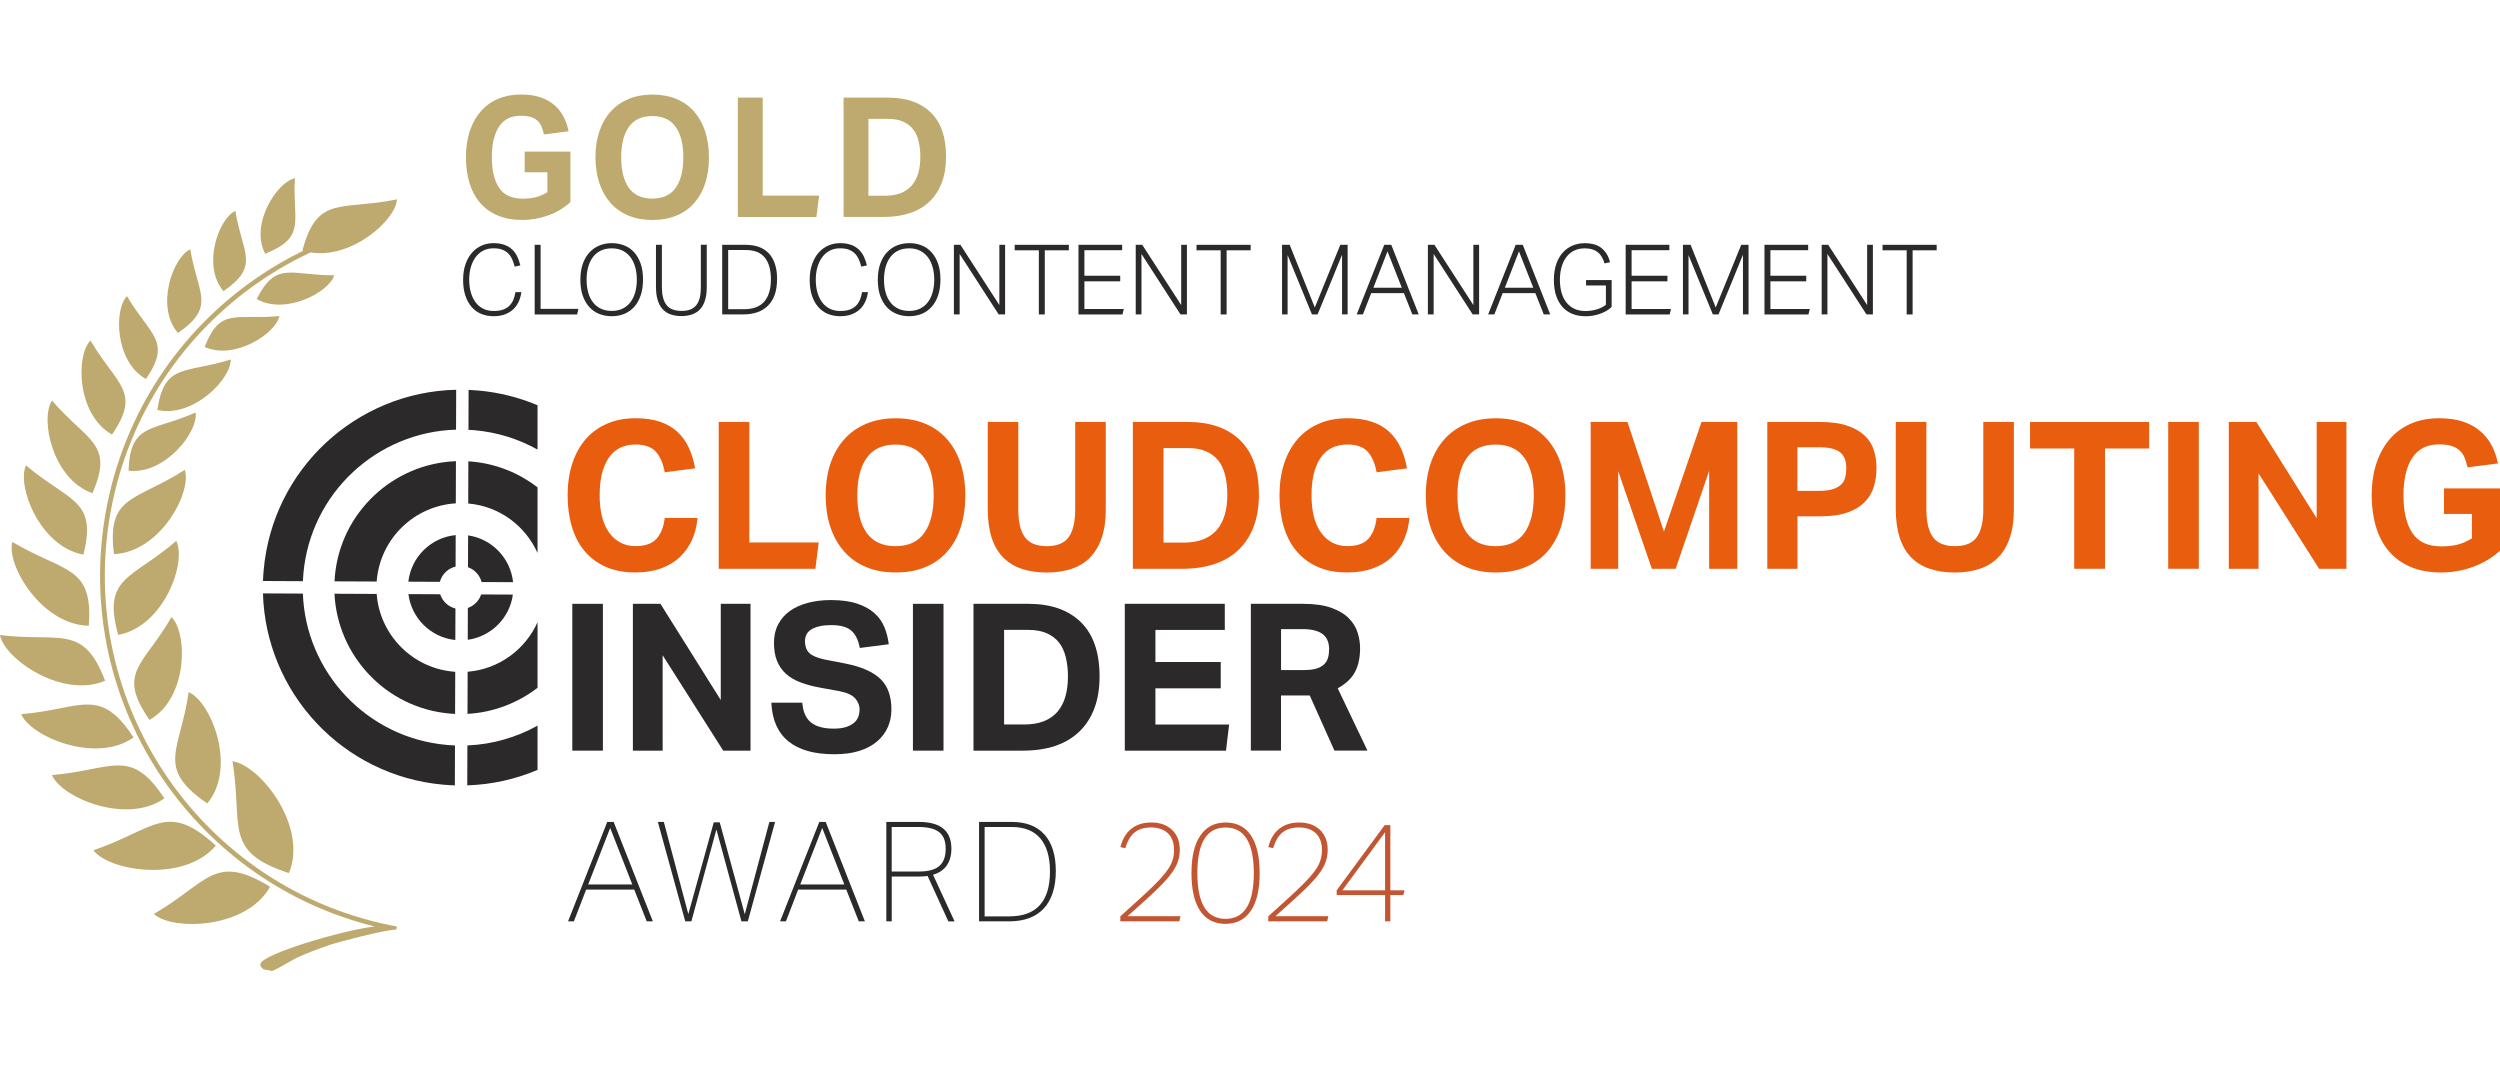<svg width="224" height="96" viewBox="0 0 224 96" fill="none" xmlns="http://www.w3.org/2000/svg">
<g clip-path="url(#clip0_6173_384437)">
<path fill-rule="evenodd" clip-rule="evenodd" d="M35.515 83.282C34.298 83.348 30.262 84.417 29.535 84.667C28.787 84.92 27.57 85.374 26.864 85.694C25.988 86.089 25.257 86.621 24.389 87L23.605 86.854C23.476 86.7 23.289 86.609 23.335 86.368C23.497 85.494 30.523 83.382 33.571 83.011C25.635 81.052 19.045 76.265 14.688 69.94C9.987 63.123 7.886 54.505 9.506 45.713C11.125 36.921 16.15 29.618 22.973 24.918C24.311 23.995 25.718 23.171 27.184 22.46C27.155 22.452 27.13 22.444 27.101 22.435C28.43 17.449 30.523 18.892 35.573 17.864C35.436 19.782 31.437 23.23 27.828 22.614C26.221 23.367 24.68 24.249 23.223 25.255C16.487 29.892 11.524 37.108 9.925 45.788C8.326 54.468 10.399 62.981 15.041 69.711C19.68 76.448 26.889 81.414 35.565 83.016L35.515 83.278V83.282ZM23.762 22.739C27.529 21.212 26.171 19.819 26.428 15.964C24.838 16.297 22.363 20.073 23.762 22.739ZM20.025 26.091C23.343 23.795 21.707 22.722 21.088 18.896C19.618 19.557 18.061 23.783 20.025 26.091ZM23.002 26.798C25.594 28.27 29.526 26.149 29.946 24.665C26.067 24.689 24.742 23.329 23.002 26.798ZM18.339 31.086C21.059 32.313 24.759 29.83 25.033 28.316C21.179 28.703 19.73 27.468 18.339 31.086ZM15.943 29.838C19.402 27.447 17.695 26.324 17.051 22.335C15.519 23.026 13.895 27.434 15.943 29.838ZM13.077 33.96C15.428 30.525 13.434 30.059 11.379 26.532C10.203 27.709 10.295 32.404 13.077 33.96ZM14.095 36.738C17.334 37.453 20.739 33.918 20.669 32.209C16.59 33.502 14.726 32.492 14.095 36.738ZM10.037 38.934C12.703 35.037 10.44 34.509 8.11 30.508C6.773 31.843 6.881 37.171 10.037 38.934ZM11.516 42.178C14.813 42.544 17.791 38.66 17.525 36.963C13.625 38.689 11.661 37.878 11.516 42.178ZM8.281 44.187C4.709 42.956 3.563 37.512 4.664 35.894C7.824 39.57 10.245 39.695 8.281 44.187ZM7.475 49.694C8.729 44.732 6.217 44.99 2.33 41.696C1.47 43.547 3.584 48.995 7.475 49.694ZM10.212 49.648C14.331 49.481 17.213 44.137 16.557 42.099C12.114 44.956 9.539 44.328 10.212 49.648ZM7.957 56.065C8.36 50.633 5.777 51.34 1.105 48.554C0.544 50.646 3.758 56.003 7.957 56.065ZM9.419 60.993C7.454 55.865 5.419 57.558 0 56.901C0.39 59.039 5.598 62.636 9.419 60.993ZM10.59 56.884C14.668 56.148 16.748 50.409 15.793 48.462C11.79 51.931 9.136 51.661 10.59 56.884ZM11.968 66.076C8.937 61.455 7.326 63.531 1.898 63.992C2.745 66.005 8.6 68.459 11.968 66.076ZM13.393 64.5C16.819 62.595 16.852 56.764 15.365 55.287C12.878 59.646 10.407 60.203 13.393 64.5ZM14.726 71.532C11.694 66.916 10.083 68.983 4.655 69.449C5.498 71.466 11.358 73.928 14.726 71.532ZM18.571 71.986C21.233 68.808 18.966 62.936 16.906 62.008C16.146 67.311 13.904 68.783 18.571 71.986ZM19.335 75.766C14.946 71.74 13.845 74.311 8.368 76.186C9.788 78.066 16.507 79.118 19.335 75.766ZM24.194 79.451C19.198 76.398 18.65 79.073 13.779 81.897C15.511 83.44 22.151 83.198 24.194 79.451ZM25.889 78.228C27.624 74.032 23.297 68.55 20.831 68.209C21.794 74.036 19.938 76.299 25.889 78.228Z" fill="#BEAA6E"/>
<path d="M57.948 82.554L56.827 79.709H52.517L51.42 82.554H50.897L54.41 73.645H54.983L58.497 82.554H57.948ZM54.672 74.181L52.703 79.247H56.653L54.672 74.181Z" fill="#2B292A"/>
<path d="M66.432 82.554L64.19 74.319L61.947 82.554H61.399L58.945 73.645H59.48L61.673 81.905L63.953 73.682H64.489L66.731 81.917L68.936 73.645H69.447L67.005 82.554H66.432Z" fill="#2B292A"/>
<path d="M76.947 82.554L75.826 79.709H71.515L70.419 82.554H69.895L73.409 73.645H73.982L77.495 82.554H76.947ZM73.67 74.181L71.702 79.247H75.651L73.67 74.181Z" fill="#2B292A"/>
<path d="M84.971 82.554L83.114 78.486C82.923 78.519 82.678 78.536 82.379 78.536H79.9V82.554H79.414V73.645H82.342C84.277 73.645 85.245 74.444 85.245 76.041C85.245 76.648 85.103 77.151 84.829 77.546C84.551 77.941 84.14 78.22 83.6 78.378L85.531 82.558H84.971V82.554ZM82.354 78.087C83.177 78.087 83.779 77.925 84.161 77.596C84.543 77.267 84.734 76.752 84.734 76.053C84.734 75.354 84.543 74.876 84.152 74.564C83.762 74.252 83.139 74.098 82.275 74.098H79.896V78.091H82.35L82.354 78.087Z" fill="#2B292A"/>
<path d="M87.724 82.554V73.645H90.652C91.931 73.645 92.911 74.023 93.584 74.772C94.26 75.525 94.601 76.619 94.601 78.049C94.601 79.48 94.24 80.632 93.521 81.402C92.803 82.171 91.765 82.554 90.403 82.554H87.724ZM90.44 82.105C92.865 82.105 94.078 80.765 94.078 78.087C94.078 76.781 93.787 75.791 93.206 75.113C92.624 74.435 91.773 74.098 90.652 74.098H88.222V82.109H90.44V82.105Z" fill="#2B292A"/>
<path d="M100.381 82.553V82.104L102.387 80.283C103.185 79.551 103.778 78.964 104.165 78.515C104.551 78.07 104.817 77.671 104.97 77.317C105.12 76.964 105.195 76.585 105.195 76.174C105.195 75.525 105.016 75.026 104.655 74.672C104.293 74.319 103.783 74.14 103.126 74.14C102.52 74.14 102.03 74.29 101.665 74.585C101.295 74.88 101.017 75.35 100.826 75.999L100.39 75.899C100.564 75.184 100.888 74.639 101.366 74.26C101.843 73.882 102.437 73.695 103.151 73.695C103.932 73.695 104.555 73.915 105.016 74.356C105.477 74.797 105.71 75.396 105.71 76.153C105.71 76.627 105.614 77.072 105.423 77.488C105.232 77.904 104.92 78.353 104.489 78.835C104.057 79.318 103.459 79.904 102.695 80.595L101.025 82.092H105.772L105.66 82.553H100.39H100.381Z" fill="#C35632"/>
<path d="M109.8 82.778C108.812 82.778 108.056 82.391 107.537 81.618C107.017 80.844 106.756 79.717 106.756 78.237C106.756 76.756 107.017 75.65 107.549 74.868C108.076 74.086 108.832 73.695 109.821 73.695C110.809 73.695 111.565 74.082 112.084 74.855C112.603 75.629 112.865 76.756 112.865 78.237C112.865 79.717 112.603 80.823 112.076 81.605C111.548 82.387 110.788 82.778 109.8 82.778ZM109.812 82.329C111.498 82.329 112.341 80.965 112.341 78.237C112.341 75.508 111.498 74.144 109.812 74.144C108.126 74.144 107.283 75.508 107.283 78.237C107.283 80.965 108.126 82.329 109.812 82.329Z" fill="#C35632"/>
<path d="M113.637 82.553V82.104L115.643 80.283C116.44 79.551 117.034 78.964 117.421 78.515C117.807 78.07 118.077 77.671 118.222 77.317C118.372 76.964 118.446 76.585 118.446 76.174C118.446 75.525 118.268 75.026 117.906 74.672C117.545 74.319 117.034 74.14 116.382 74.14C115.776 74.14 115.286 74.29 114.916 74.585C114.547 74.88 114.264 75.35 114.078 75.999L113.641 75.899C113.816 75.184 114.14 74.639 114.617 74.26C115.095 73.882 115.689 73.695 116.403 73.695C117.184 73.695 117.807 73.915 118.268 74.356C118.729 74.797 118.961 75.396 118.961 76.153C118.961 76.627 118.866 77.072 118.675 77.488C118.484 77.904 118.172 78.353 117.74 78.835C117.308 79.318 116.71 79.904 115.946 80.595L114.277 82.092H119.024L118.911 82.553H113.641H113.637Z" fill="#C35632"/>
<path d="M124.103 82.554V80.196H119.767V79.771L124.065 73.932H124.576V79.771H125.847L125.735 80.196H124.576V82.554H124.103ZM124.103 74.569L120.278 79.771H124.103V74.569Z" fill="#C35632"/>
<path d="M62.499 46.412C62.437 47.111 62.275 47.759 62.013 48.354C61.748 48.949 61.386 49.465 60.93 49.901C60.469 50.338 59.904 50.679 59.235 50.924C58.567 51.17 57.79 51.294 56.91 51.294C55.917 51.294 55.041 51.128 54.289 50.795C53.533 50.463 52.902 49.997 52.395 49.394C51.885 48.791 51.503 48.063 51.245 47.21C50.988 46.358 50.859 45.414 50.859 44.382C50.859 43.351 51 42.357 51.283 41.508C51.565 40.66 51.968 39.936 52.495 39.333C53.023 38.73 53.662 38.273 54.41 37.952C55.157 37.632 56.004 37.474 56.947 37.474C57.782 37.474 58.508 37.578 59.127 37.786C59.746 37.994 60.269 38.298 60.693 38.689C61.116 39.084 61.457 39.554 61.714 40.107C61.972 40.66 62.163 41.28 62.283 41.966L59.559 42.315C59.422 41.542 59.165 40.934 58.778 40.489C58.392 40.049 57.782 39.828 56.947 39.828C55.892 39.828 55.091 40.223 54.547 41.018C54.003 41.808 53.729 42.931 53.729 44.378C53.729 45.825 54.019 46.965 54.601 47.751C55.182 48.537 55.967 48.932 56.947 48.932C57.794 48.932 58.417 48.716 58.816 48.279C59.215 47.843 59.464 47.219 59.559 46.408H62.504L62.499 46.412Z" fill="#E95D0F"/>
<path d="M64.397 37.807H67.138V48.603H73.355L73.06 50.962H64.397V37.807Z" fill="#E95D0F"/>
<path d="M80.253 51.295C79.273 51.295 78.397 51.137 77.624 50.816C76.852 50.496 76.195 50.035 75.656 49.436C75.116 48.833 74.701 48.109 74.414 47.261C74.127 46.412 73.982 45.456 73.982 44.387C73.982 43.318 74.127 42.361 74.414 41.513C74.701 40.664 75.12 39.941 75.664 39.338C76.208 38.734 76.868 38.277 77.641 37.957C78.413 37.637 79.285 37.478 80.253 37.478C81.22 37.478 82.109 37.637 82.882 37.957C83.654 38.277 84.306 38.739 84.842 39.338C85.373 39.941 85.784 40.664 86.067 41.513C86.349 42.361 86.49 43.318 86.49 44.387C86.49 45.456 86.353 46.412 86.075 47.261C85.797 48.109 85.394 48.833 84.862 49.436C84.331 50.039 83.675 50.496 82.902 50.816C82.13 51.137 81.245 51.295 80.253 51.295ZM80.236 48.937C81.391 48.937 82.246 48.546 82.811 47.755C83.376 46.969 83.658 45.846 83.658 44.383C83.658 42.919 83.376 41.812 82.811 41.022C82.246 40.232 81.386 39.833 80.236 39.833C79.086 39.833 78.226 40.228 77.661 41.022C77.097 41.812 76.814 42.935 76.814 44.383C76.814 45.83 77.097 46.969 77.661 47.755C78.226 48.541 79.086 48.937 80.236 48.937Z" fill="#E95D0F"/>
<path d="M88.496 37.807H91.237V45.638C91.237 46.757 91.432 47.584 91.827 48.125C92.217 48.666 92.873 48.936 93.795 48.936C94.717 48.936 95.369 48.666 95.755 48.125C96.142 47.584 96.337 46.757 96.337 45.638V37.807H99.078V45.638C99.078 46.632 98.953 47.489 98.708 48.2C98.463 48.911 98.114 49.498 97.662 49.959C97.209 50.421 96.652 50.758 95.996 50.974C95.34 51.19 94.601 51.298 93.779 51.298C92.956 51.298 92.201 51.186 91.544 50.966C90.888 50.745 90.332 50.404 89.879 49.943C89.427 49.481 89.082 48.89 88.849 48.167C88.617 47.443 88.501 46.582 88.501 45.588V37.815L88.496 37.807Z" fill="#E95D0F"/>
<path d="M101.503 37.807H106.416C108.426 37.807 109.995 38.352 111.117 39.445C112.238 40.539 112.798 42.161 112.798 44.307C112.798 45.401 112.641 46.358 112.329 47.181C112.018 48.005 111.565 48.699 110.975 49.265C110.386 49.83 109.667 50.255 108.824 50.537C107.977 50.82 107.022 50.962 105.955 50.962H101.503V37.807ZM106.009 48.62C106.719 48.62 107.325 48.52 107.832 48.316C108.334 48.113 108.741 47.822 109.057 47.443C109.368 47.06 109.601 46.611 109.746 46.087C109.896 45.567 109.966 44.977 109.966 44.328C109.966 43.679 109.904 43.109 109.775 42.585C109.646 42.066 109.443 41.625 109.161 41.267C108.878 40.909 108.513 40.635 108.064 40.439C107.616 40.244 107.068 40.144 106.42 40.144H104.248V48.62H106.013H106.009Z" fill="#E95D0F"/>
<path d="M126.283 46.412C126.22 47.111 126.058 47.759 125.797 48.354C125.531 48.949 125.17 49.465 124.713 49.901C124.252 50.338 123.687 50.679 123.019 50.924C122.35 51.17 121.573 51.294 120.693 51.294C119.7 51.294 118.824 51.128 118.073 50.795C117.317 50.463 116.686 49.997 116.179 49.394C115.668 48.791 115.286 48.063 115.029 47.21C114.771 46.358 114.642 45.414 114.642 44.382C114.642 43.351 114.784 42.357 115.066 41.508C115.348 40.66 115.751 39.936 116.279 39.333C116.806 38.73 117.445 38.273 118.193 37.952C118.94 37.632 119.788 37.474 120.73 37.474C121.565 37.474 122.292 37.578 122.911 37.786C123.529 37.994 124.053 38.298 124.476 38.689C124.9 39.084 125.24 39.554 125.498 40.107C125.755 40.66 125.946 41.28 126.067 41.966L123.342 42.315C123.205 41.542 122.948 40.934 122.562 40.489C122.176 40.049 121.565 39.828 120.73 39.828C119.676 39.828 118.874 40.223 118.33 41.018C117.786 41.808 117.512 42.931 117.512 44.378C117.512 45.825 117.803 46.965 118.384 47.751C118.965 48.537 119.75 48.932 120.73 48.932C121.578 48.932 122.2 48.716 122.599 48.279C122.998 47.843 123.247 47.219 123.342 46.408H126.287L126.283 46.412Z" fill="#E95D0F"/>
<path d="M134.023 51.295C133.043 51.295 132.167 51.137 131.394 50.816C130.622 50.496 129.966 50.035 129.426 49.436C128.886 48.833 128.471 48.109 128.184 47.261C127.898 46.412 127.752 45.456 127.752 44.387C127.752 43.318 127.898 42.361 128.184 41.513C128.471 40.664 128.89 39.941 129.434 39.338C129.978 38.734 130.639 38.277 131.411 37.957C132.183 37.637 133.056 37.478 134.023 37.478C134.991 37.478 135.879 37.637 136.652 37.957C137.424 38.277 138.076 38.739 138.612 39.338C139.144 39.941 139.555 40.664 139.837 41.513C140.119 42.361 140.261 43.318 140.261 44.387C140.261 45.456 140.124 46.412 139.845 47.261C139.567 48.109 139.164 48.833 138.633 49.436C138.101 50.039 137.445 50.496 136.673 50.816C135.9 51.137 135.016 51.295 134.023 51.295ZM134.007 48.937C135.161 48.937 136.017 48.546 136.581 47.755C137.146 46.969 137.428 45.846 137.428 44.383C137.428 42.919 137.146 41.812 136.581 41.022C136.017 40.232 135.157 39.833 134.007 39.833C132.856 39.833 131.997 40.228 131.432 41.022C130.867 41.816 130.585 42.935 130.585 44.383C130.585 45.83 130.867 46.969 131.432 47.755C131.997 48.541 132.856 48.937 134.007 48.937Z" fill="#E95D0F"/>
<path d="M142.524 37.807H145.817L149.09 47.626L152.458 37.807H155.659V50.962H153.139V42.19L150.14 50.962H148.006L144.991 42.211V50.962H142.524V37.807Z" fill="#E95D0F"/>
<path d="M158.346 37.807H163.039C164.044 37.807 164.874 37.919 165.531 38.148C166.187 38.376 166.706 38.676 167.096 39.05C167.482 39.425 167.752 39.861 167.906 40.36C168.06 40.859 168.134 41.375 168.134 41.916C168.134 42.494 168.06 43.047 167.906 43.575C167.752 44.103 167.482 44.569 167.096 44.964C166.71 45.364 166.195 45.68 165.551 45.913C164.908 46.145 164.094 46.262 163.114 46.262H161.054V50.962H158.35V37.807H158.346ZM163.018 43.979C163.496 43.979 163.89 43.929 164.206 43.833C164.521 43.737 164.766 43.6 164.949 43.43C165.132 43.259 165.261 43.047 165.327 42.793C165.393 42.544 165.427 42.269 165.427 41.974C165.427 41.679 165.389 41.396 165.315 41.163C165.24 40.93 165.111 40.735 164.928 40.572C164.746 40.414 164.496 40.29 164.185 40.202C163.874 40.115 163.475 40.073 162.997 40.073H161.046V43.979H163.014H163.018Z" fill="#E95D0F"/>
<path d="M169.862 37.807H172.603V45.638C172.603 46.757 172.798 47.584 173.193 48.125C173.583 48.666 174.239 48.936 175.161 48.936C176.083 48.936 176.735 48.666 177.121 48.125C177.507 47.584 177.703 46.757 177.703 45.638V37.807H180.443V45.638C180.443 46.632 180.319 47.489 180.074 48.2C179.829 48.911 179.48 49.498 179.023 49.959C178.566 50.421 178.014 50.758 177.358 50.974C176.702 51.19 175.963 51.298 175.14 51.298C174.318 51.298 173.562 51.186 172.906 50.966C172.25 50.745 171.693 50.404 171.241 49.943C170.788 49.481 170.443 48.89 170.211 48.167C169.978 47.443 169.862 46.582 169.862 45.588V37.815V37.807Z" fill="#E95D0F"/>
<path d="M185.846 40.186H181.893V37.811H192.561V40.186H188.608V50.962H185.85V40.186H185.846Z" fill="#E95D0F"/>
<path d="M194.272 37.807H197.013V50.962H194.272V37.807Z" fill="#E95D0F"/>
<path d="M199.7 37.807H202.167L207.574 46.428V37.807H210.24V50.962H207.794L202.366 42.415V50.962H199.7V37.807Z" fill="#E95D0F"/>
<path d="M218.977 43.758H224.019V49.323C223.346 49.951 222.54 50.434 221.61 50.779C220.676 51.124 219.717 51.294 218.72 51.294C217.678 51.294 216.768 51.128 215.987 50.795C215.207 50.463 214.563 49.997 214.048 49.394C213.533 48.791 213.147 48.063 212.889 47.21C212.632 46.358 212.503 45.414 212.503 44.382C212.503 43.351 212.644 42.357 212.927 41.508C213.209 40.66 213.612 39.936 214.131 39.333C214.65 38.73 215.286 38.273 216.033 37.952C216.781 37.632 217.615 37.474 218.533 37.474C219.38 37.474 220.107 37.578 220.713 37.786C221.32 37.994 221.835 38.285 222.258 38.651C222.682 39.021 223.018 39.45 223.271 39.94C223.521 40.431 223.703 40.959 223.815 41.525L221.091 41.874C221.016 41.542 220.929 41.251 220.825 41.001C220.722 40.751 220.572 40.535 220.377 40.356C220.182 40.178 219.937 40.044 219.642 39.953C219.347 39.861 218.982 39.816 218.537 39.816C217.47 39.816 216.673 40.215 216.145 41.013C215.618 41.812 215.352 42.935 215.352 44.386C215.352 45.838 215.618 46.973 216.153 47.768C216.689 48.558 217.553 48.957 218.757 48.957C219.335 48.957 219.833 48.899 220.256 48.782C220.68 48.666 221.087 48.483 221.482 48.238V46.046H218.982V43.763L218.977 43.758Z" fill="#E95D0F"/>
<path d="M51.279 54.102H54.02V67.257H51.279V54.102Z" fill="#2B292A"/>
<path d="M56.707 54.102H59.174L64.581 62.724V54.102H67.247V67.257H64.801L59.373 58.71V67.257H56.707V54.102Z" fill="#2B292A"/>
<path d="M71.885 62.965C71.948 63.776 72.209 64.367 72.666 64.733C73.127 65.103 73.804 65.286 74.701 65.286C75.129 65.286 75.49 65.24 75.785 65.148C76.08 65.057 76.316 64.932 76.503 64.778C76.686 64.624 76.819 64.445 76.898 64.233C76.977 64.025 77.018 63.797 77.018 63.551C77.018 63.206 76.889 62.886 76.632 62.582C76.374 62.283 75.901 62.062 75.216 61.929L73.505 61.617C72.832 61.497 72.234 61.334 71.719 61.139C71.204 60.944 70.772 60.69 70.424 60.374C70.075 60.062 69.809 59.675 69.622 59.222C69.439 58.768 69.348 58.228 69.348 57.6C69.348 56.972 69.472 56.419 69.726 55.94C69.975 55.462 70.328 55.063 70.776 54.742C71.225 54.422 71.761 54.181 72.388 54.015C73.015 53.848 73.7 53.765 74.448 53.765C75.403 53.765 76.2 53.877 76.84 54.098C77.479 54.318 77.994 54.609 78.384 54.971C78.775 55.333 79.07 55.753 79.257 56.231C79.448 56.71 79.572 57.209 79.634 57.724L77.039 58.057C76.902 57.334 76.644 56.809 76.258 56.489C75.872 56.169 75.286 56.011 74.501 56.011C74.036 56.011 73.65 56.053 73.351 56.132C73.052 56.211 72.807 56.315 72.624 56.444C72.442 56.572 72.313 56.722 72.238 56.897C72.163 57.067 72.126 57.246 72.126 57.429C72.126 57.92 72.263 58.29 72.541 58.535C72.816 58.781 73.285 58.972 73.949 59.105L75.751 59.455C77.176 59.737 78.218 60.195 78.879 60.827C79.539 61.459 79.871 62.37 79.871 63.564C79.871 64.142 79.763 64.674 79.547 65.157C79.331 65.643 79.016 66.067 78.592 66.429C78.168 66.791 77.637 67.074 77.001 67.278C76.362 67.482 75.615 67.581 74.759 67.581C72.969 67.581 71.599 67.199 70.648 66.429C69.697 65.66 69.186 64.504 69.111 62.957H71.889L71.885 62.965Z" fill="#2B292A"/>
<path d="M81.798 54.102H84.538V67.257H81.798V54.102Z" fill="#2B292A"/>
<path d="M87.225 54.102H92.138C94.148 54.102 95.718 54.647 96.839 55.741C97.96 56.834 98.521 58.456 98.521 60.603C98.521 61.696 98.363 62.653 98.051 63.477C97.74 64.3 97.287 64.995 96.698 65.56C96.108 66.126 95.389 66.55 94.546 66.833C93.699 67.116 92.744 67.257 91.677 67.257H87.225V54.102ZM91.731 64.915C92.441 64.915 93.047 64.816 93.554 64.612C94.056 64.408 94.463 64.117 94.779 63.739C95.09 63.356 95.323 62.907 95.468 62.383C95.614 61.863 95.688 61.272 95.688 60.623C95.688 59.975 95.622 59.405 95.493 58.881C95.365 58.361 95.161 57.92 94.879 57.562C94.596 57.205 94.231 56.93 93.782 56.735C93.334 56.539 92.786 56.439 92.138 56.439H89.966V64.915H91.731Z" fill="#2B292A"/>
<path d="M100.785 54.102H109.742V56.444H103.526V59.318H109.377V61.676H103.526V64.92H110.129L109.85 67.261H100.781V54.106L100.785 54.102Z" fill="#2B292A"/>
<path d="M112.08 54.102H116.735C117.765 54.102 118.616 54.222 119.281 54.459C119.949 54.701 120.473 55.013 120.855 55.399C121.237 55.786 121.498 56.215 121.644 56.689C121.789 57.163 121.864 57.624 121.864 58.078C121.864 58.926 121.71 59.638 121.403 60.216C121.095 60.794 120.581 61.276 119.858 61.671L122.524 67.253H119.563L117.354 62.316H114.779V67.253H112.076V54.098L112.08 54.102ZM116.918 60.033C117.345 60.033 117.703 59.987 117.985 59.895C118.267 59.804 118.492 59.675 118.658 59.508C118.824 59.342 118.936 59.142 118.998 58.91C119.061 58.677 119.09 58.419 119.09 58.136C119.09 57.903 119.052 57.679 118.978 57.462C118.903 57.246 118.778 57.059 118.6 56.892C118.421 56.726 118.176 56.597 117.865 56.506C117.553 56.414 117.154 56.368 116.677 56.368H114.783V60.037H116.918V60.033Z" fill="#2B292A"/>
<path fill-rule="evenodd" clip-rule="evenodd" d="M36.589 52.119C36.842 49.874 38.647 48.152 40.83 47.945L40.821 50.763C40.145 50.927 39.598 51.448 39.412 52.133L36.589 52.119ZM36.595 53.231C36.86 55.369 38.577 57.117 40.798 57.344L40.808 54.522C40.152 54.359 39.641 53.867 39.438 53.245L36.595 53.231ZM43.114 53.262C42.922 53.831 42.476 54.276 41.92 54.471L41.91 57.325C43.97 57.042 45.666 55.406 45.953 53.275L43.114 53.262ZM45.971 52.163C45.752 50.04 44.098 48.28 41.942 47.971L41.932 50.821C42.535 51.036 42.991 51.538 43.152 52.15L45.971 52.163Z" fill="#2B292A"/>
<path fill-rule="evenodd" clip-rule="evenodd" d="M30.002 51.646C30.509 45.906 35.235 41.532 40.852 41.322L40.84 45.099C37.167 45.319 34.093 48.204 33.759 52.001C33.756 52.036 33.753 52.071 33.75 52.105L29.971 52.088C29.979 51.941 29.989 51.794 30.002 51.646ZM29.97 53.199C30.238 58.763 34.58 63.426 40.281 63.934C40.447 63.949 40.611 63.959 40.776 63.967L40.789 60.193C40.737 60.19 40.684 60.185 40.632 60.181C36.891 59.849 34.018 56.836 33.75 53.217L29.97 53.199ZM41.888 63.962L41.901 60.188C44.667 59.968 47.053 58.226 48.163 55.75V61.627C46.388 62.988 44.215 63.836 41.888 63.962ZM41.964 41.335L41.952 45.114L41.963 45.115C44.778 45.363 47.08 47.132 48.163 49.546V43.665C46.51 42.392 44.497 41.557 42.281 41.358C42.175 41.349 42.07 41.341 41.964 41.335Z" fill="#2B292A"/>
<path fill-rule="evenodd" clip-rule="evenodd" d="M41.974 38.51L41.986 34.934C42.271 34.946 42.557 34.964 42.844 34.989C44.724 35.155 46.51 35.614 48.163 36.308V40.28C46.477 39.342 44.576 38.73 42.53 38.548C42.344 38.532 42.159 38.519 41.974 38.51ZM27.183 51.398C27.824 44.172 33.785 38.698 40.862 38.498L40.874 34.923C31.959 35.117 24.426 41.996 23.625 51.084C23.596 51.41 23.576 51.734 23.565 52.057L27.139 52.074C27.148 51.85 27.163 51.624 27.183 51.398ZM27.137 53.186L23.561 53.169C23.811 62.037 30.667 69.506 39.719 70.308C40.066 70.338 40.411 70.359 40.755 70.369L40.767 66.794C40.523 66.785 40.279 66.77 40.033 66.749V66.745C32.849 66.108 27.395 60.211 27.137 53.186ZM41.879 66.791L41.867 70.368C44.082 70.297 46.208 69.812 48.163 68.985V65.017C46.277 66.069 44.137 66.698 41.879 66.791Z" fill="#2B292A"/>
<path d="M47.018 13.585H51.112V18.106C50.564 18.613 49.912 19.008 49.152 19.287C48.396 19.566 47.612 19.707 46.806 19.707C45.959 19.707 45.219 19.574 44.584 19.303C43.953 19.033 43.425 18.655 43.006 18.164C42.587 17.673 42.275 17.083 42.063 16.388C41.856 15.693 41.748 14.928 41.748 14.088C41.748 13.248 41.864 12.441 42.093 11.751C42.321 11.06 42.649 10.474 43.072 9.983C43.496 9.492 44.011 9.118 44.621 8.86C45.228 8.602 45.909 8.469 46.656 8.469C47.346 8.469 47.935 8.552 48.43 8.723C48.924 8.893 49.343 9.126 49.684 9.426C50.029 9.725 50.303 10.075 50.506 10.474C50.71 10.873 50.859 11.302 50.946 11.763L48.733 12.046C48.675 11.776 48.6 11.539 48.517 11.335C48.434 11.131 48.309 10.956 48.151 10.811C47.994 10.665 47.794 10.557 47.553 10.482C47.313 10.407 47.014 10.37 46.656 10.37C45.788 10.37 45.141 10.694 44.713 11.343C44.285 11.992 44.069 12.907 44.069 14.084C44.069 15.261 44.285 16.188 44.721 16.833C45.153 17.478 45.859 17.798 46.835 17.798C47.304 17.798 47.711 17.752 48.052 17.657C48.396 17.561 48.729 17.415 49.044 17.216V15.436H47.009V13.581L47.018 13.585Z" fill="#BEAA6E"/>
<path d="M58.455 19.711C57.658 19.711 56.943 19.582 56.316 19.32C55.689 19.062 55.154 18.688 54.718 18.197C54.277 17.706 53.941 17.12 53.708 16.429C53.476 15.739 53.355 14.961 53.355 14.092C53.355 13.223 53.472 12.445 53.708 11.755C53.941 11.064 54.281 10.478 54.726 9.987C55.17 9.496 55.706 9.122 56.333 8.864C56.96 8.606 57.67 8.473 58.455 8.473C59.24 8.473 59.967 8.602 60.594 8.864C61.221 9.122 61.752 9.496 62.184 9.987C62.616 10.478 62.948 11.064 63.177 11.755C63.405 12.445 63.521 13.223 63.521 14.092C63.521 14.961 63.409 15.739 63.185 16.429C62.961 17.12 62.633 17.706 62.197 18.197C61.765 18.688 61.233 19.062 60.606 19.32C59.979 19.578 59.261 19.711 58.455 19.711ZM58.443 17.794C59.381 17.794 60.079 17.473 60.535 16.837C60.992 16.196 61.225 15.286 61.225 14.096C61.225 12.907 60.996 12.008 60.535 11.364C60.079 10.719 59.381 10.399 58.443 10.399C57.504 10.399 56.806 10.719 56.349 11.364C55.893 12.008 55.66 12.919 55.66 14.096C55.66 15.273 55.889 16.196 56.349 16.837C56.806 17.477 57.504 17.794 58.443 17.794Z" fill="#BEAA6E"/>
<path d="M66.113 8.748H68.339V17.524H73.393L73.152 19.441H66.109V8.752L66.113 8.748Z" fill="#BEAA6E"/>
<path d="M75.589 8.748H79.58C81.216 8.748 82.487 9.193 83.401 10.079C84.314 10.969 84.767 12.283 84.767 14.03C84.767 14.92 84.638 15.698 84.385 16.367C84.132 17.037 83.766 17.598 83.284 18.06C82.807 18.518 82.221 18.863 81.536 19.091C80.847 19.32 80.07 19.437 79.202 19.437H75.585V8.748H75.589ZM79.252 17.54C79.829 17.54 80.323 17.457 80.73 17.295C81.137 17.128 81.47 16.891 81.723 16.584C81.976 16.276 82.163 15.906 82.284 15.482C82.404 15.057 82.462 14.579 82.462 14.051C82.462 13.523 82.408 13.061 82.304 12.637C82.201 12.213 82.034 11.855 81.802 11.568C81.573 11.277 81.274 11.052 80.913 10.894C80.548 10.736 80.103 10.653 79.576 10.653H77.811V17.54H79.248H79.252Z" fill="#BEAA6E"/>
<path d="M46.715 26.174C46.673 26.482 46.594 26.769 46.474 27.031C46.353 27.293 46.192 27.521 45.988 27.713C45.785 27.904 45.535 28.058 45.245 28.166C44.954 28.278 44.618 28.332 44.231 28.332C43.825 28.332 43.455 28.262 43.118 28.125C42.782 27.987 42.496 27.775 42.255 27.501C42.014 27.222 41.827 26.885 41.694 26.477C41.561 26.074 41.495 25.604 41.495 25.076C41.495 24.548 41.569 24.065 41.715 23.658C41.86 23.246 42.055 22.905 42.304 22.626C42.55 22.352 42.84 22.14 43.168 21.998C43.496 21.857 43.845 21.786 44.219 21.786C44.593 21.786 44.921 21.836 45.195 21.936C45.469 22.036 45.697 22.173 45.888 22.352C46.075 22.531 46.229 22.738 46.345 22.984C46.462 23.229 46.553 23.495 46.623 23.778L46.117 23.891C46.054 23.633 45.971 23.404 45.876 23.2C45.78 22.996 45.66 22.826 45.511 22.684C45.361 22.543 45.182 22.439 44.975 22.36C44.767 22.285 44.514 22.248 44.215 22.248C43.87 22.248 43.567 22.319 43.297 22.456C43.027 22.593 42.803 22.793 42.616 23.042C42.429 23.292 42.288 23.591 42.188 23.932C42.089 24.277 42.039 24.652 42.039 25.059C42.039 25.467 42.089 25.849 42.184 26.191C42.28 26.532 42.421 26.827 42.603 27.076C42.786 27.326 43.015 27.521 43.289 27.659C43.563 27.796 43.874 27.863 44.231 27.863C44.589 27.863 44.85 27.821 45.083 27.738C45.311 27.654 45.502 27.534 45.652 27.384C45.801 27.234 45.917 27.056 46.001 26.848C46.084 26.64 46.146 26.419 46.187 26.178H46.711L46.715 26.174Z" fill="#2B292A"/>
<path d="M47.907 21.936H48.438V27.675H51.823L51.711 28.175H47.907V21.94V21.936Z" fill="#2B292A"/>
<path d="M54.817 28.332C54.414 28.332 54.041 28.266 53.696 28.129C53.351 27.991 53.052 27.788 52.803 27.513C52.554 27.239 52.359 26.898 52.213 26.49C52.072 26.082 52.002 25.612 52.002 25.076C52.002 24.539 52.072 24.065 52.213 23.658C52.355 23.246 52.554 22.905 52.807 22.626C53.06 22.352 53.359 22.14 53.7 21.998C54.045 21.857 54.414 21.786 54.817 21.786C55.22 21.786 55.59 21.853 55.934 21.99C56.279 22.127 56.574 22.331 56.819 22.605C57.068 22.88 57.259 23.217 57.404 23.624C57.545 24.028 57.616 24.498 57.616 25.034C57.616 25.571 57.545 26.053 57.408 26.461C57.267 26.873 57.076 27.214 56.827 27.492C56.578 27.771 56.283 27.979 55.943 28.12C55.598 28.262 55.224 28.332 54.817 28.332ZM54.817 27.858C55.182 27.858 55.506 27.792 55.785 27.654C56.063 27.517 56.3 27.326 56.486 27.076C56.673 26.831 56.819 26.532 56.914 26.191C57.01 25.845 57.06 25.467 57.06 25.055C57.06 24.643 57.01 24.265 56.91 23.92C56.81 23.575 56.669 23.279 56.478 23.034C56.287 22.784 56.055 22.593 55.776 22.456C55.498 22.319 55.178 22.252 54.817 22.252C54.439 22.252 54.111 22.319 53.829 22.456C53.546 22.593 53.314 22.784 53.127 23.034C52.94 23.283 52.799 23.579 52.703 23.92C52.608 24.265 52.558 24.643 52.558 25.055C52.558 25.467 52.604 25.845 52.699 26.191C52.791 26.536 52.932 26.831 53.123 27.076C53.31 27.326 53.546 27.517 53.829 27.654C54.111 27.792 54.439 27.858 54.817 27.858Z" fill="#2B292A"/>
<path d="M58.775 21.936H59.306V25.737C59.306 26.44 59.443 26.973 59.718 27.326C59.992 27.68 60.44 27.858 61.071 27.858C61.391 27.858 61.661 27.813 61.877 27.721C62.093 27.63 62.271 27.497 62.408 27.318C62.545 27.139 62.645 26.919 62.703 26.652C62.766 26.386 62.795 26.078 62.795 25.729V21.928H63.326V25.717C63.326 26.178 63.276 26.569 63.173 26.902C63.069 27.23 62.923 27.501 62.728 27.709C62.533 27.917 62.296 28.075 62.014 28.17C61.732 28.27 61.412 28.32 61.059 28.32C60.706 28.32 60.37 28.27 60.087 28.17C59.805 28.071 59.568 27.917 59.373 27.705C59.178 27.492 59.028 27.218 58.928 26.885C58.825 26.553 58.775 26.149 58.775 25.683V21.928V21.936Z" fill="#2B292A"/>
<path d="M64.713 21.936H66.814C67.25 21.936 67.641 21.998 67.99 22.123C68.338 22.248 68.633 22.439 68.874 22.689C69.115 22.942 69.302 23.263 69.431 23.645C69.564 24.028 69.626 24.485 69.626 25.009C69.626 25.534 69.555 26.004 69.418 26.399C69.277 26.794 69.078 27.122 68.816 27.384C68.554 27.646 68.239 27.842 67.865 27.975C67.491 28.104 67.076 28.17 66.619 28.17H64.709V21.936H64.713ZM66.656 27.705C67.487 27.705 68.098 27.472 68.488 27.01C68.878 26.548 69.073 25.887 69.073 25.03C69.073 24.174 68.891 23.537 68.529 23.084C68.164 22.631 67.595 22.402 66.814 22.402H65.245V27.705H66.656Z" fill="#2B292A"/>
<path d="M77.769 26.174C77.728 26.482 77.649 26.769 77.528 27.031C77.408 27.293 77.246 27.521 77.042 27.713C76.839 27.904 76.59 28.058 76.299 28.166C76.008 28.278 75.672 28.332 75.286 28.332C74.879 28.332 74.509 28.262 74.173 28.125C73.836 27.987 73.55 27.775 73.309 27.501C73.068 27.222 72.881 26.885 72.748 26.477C72.615 26.074 72.549 25.604 72.549 25.076C72.549 24.548 72.624 24.065 72.769 23.658C72.915 23.246 73.11 22.905 73.359 22.626C73.604 22.352 73.895 22.14 74.223 21.998C74.551 21.857 74.9 21.786 75.273 21.786C75.647 21.786 75.975 21.836 76.249 21.936C76.523 22.036 76.752 22.173 76.943 22.352C77.13 22.531 77.283 22.738 77.4 22.984C77.516 23.229 77.607 23.495 77.678 23.778L77.171 23.891C77.109 23.633 77.026 23.404 76.93 23.2C76.835 22.996 76.714 22.826 76.565 22.684C76.415 22.543 76.237 22.439 76.029 22.36C75.822 22.285 75.568 22.248 75.269 22.248C74.924 22.248 74.621 22.319 74.351 22.456C74.082 22.593 73.857 22.793 73.67 23.042C73.484 23.292 73.342 23.591 73.243 23.932C73.143 24.277 73.093 24.652 73.093 25.059C73.093 25.467 73.143 25.849 73.238 26.191C73.334 26.532 73.475 26.827 73.658 27.076C73.841 27.326 74.069 27.521 74.343 27.659C74.617 27.796 74.929 27.863 75.286 27.863C75.643 27.863 75.904 27.821 76.137 27.738C76.365 27.654 76.556 27.534 76.706 27.384C76.856 27.234 76.972 27.056 77.055 26.848C77.138 26.64 77.2 26.419 77.242 26.178H77.765L77.769 26.174Z" fill="#2B292A"/>
<path d="M81.466 28.332C81.063 28.332 80.689 28.266 80.344 28.129C80 27.991 79.701 27.788 79.451 27.513C79.202 27.239 79.007 26.898 78.862 26.49C78.721 26.082 78.65 25.612 78.65 25.076C78.65 24.539 78.721 24.065 78.862 23.658C79.003 23.246 79.202 22.905 79.456 22.626C79.709 22.352 80.008 22.14 80.348 21.998C80.693 21.857 81.063 21.786 81.466 21.786C81.868 21.786 82.238 21.853 82.583 21.99C82.927 22.127 83.222 22.331 83.467 22.605C83.716 22.88 83.907 23.217 84.053 23.624C84.194 24.028 84.264 24.498 84.264 25.034C84.264 25.571 84.194 26.053 84.057 26.461C83.916 26.873 83.725 27.214 83.475 27.492C83.226 27.771 82.931 27.979 82.591 28.12C82.246 28.262 81.873 28.332 81.466 28.332ZM81.466 27.858C81.831 27.858 82.155 27.792 82.433 27.654C82.711 27.517 82.948 27.326 83.135 27.076C83.322 26.831 83.467 26.532 83.563 26.191C83.658 25.845 83.708 25.467 83.708 25.055C83.708 24.643 83.658 24.265 83.558 23.92C83.459 23.575 83.318 23.279 83.127 23.034C82.936 22.784 82.703 22.593 82.425 22.456C82.147 22.319 81.827 22.252 81.466 22.252C81.088 22.252 80.76 22.319 80.477 22.456C80.195 22.593 79.962 22.784 79.775 23.034C79.588 23.283 79.447 23.579 79.352 23.92C79.256 24.265 79.206 24.643 79.206 25.055C79.206 25.467 79.252 25.845 79.348 26.191C79.439 26.536 79.58 26.831 79.771 27.076C79.958 27.326 80.195 27.517 80.477 27.654C80.76 27.792 81.088 27.858 81.466 27.858Z" fill="#2B292A"/>
<path d="M85.469 21.936H86.054L89.543 27.334V21.936H90.058V28.17H89.48L85.984 22.755V28.17H85.469V21.936Z" fill="#2B292A"/>
<path d="M93.081 22.427H90.917V21.936H95.768V22.427H93.612V28.175H93.081V22.427Z" fill="#2B292A"/>
<path d="M96.631 21.936H100.547V22.419H97.163V24.706H100.373V25.205H97.163V27.684H100.693L100.572 28.175H96.631V21.94V21.936Z" fill="#2B292A"/>
<path d="M101.761 21.936H102.346L105.835 27.334V21.936H106.349V28.17H105.772L102.276 22.755V28.17H101.761V21.936Z" fill="#2B292A"/>
<path d="M109.372 22.427H107.209V21.936H112.059V22.427H109.904V28.175H109.372V22.427Z" fill="#2B292A"/>
<path d="M114.867 21.936H115.556L117.807 27.551L120.091 21.936H120.747V28.17H120.249V22.826C120.22 22.88 120.128 23.105 119.971 23.5C119.9 23.67 119.813 23.883 119.709 24.14C119.605 24.398 119.476 24.718 119.323 25.093C119.169 25.467 118.986 25.908 118.779 26.415C118.571 26.923 118.33 27.505 118.056 28.17H117.55L115.369 22.859V28.17H114.871V21.936H114.867Z" fill="#2B292A"/>
<path d="M124.032 21.936H124.659L127.118 28.17H126.545L125.793 26.266H122.861L122.118 28.17H121.561L124.028 21.936H124.032ZM125.602 25.779L124.319 22.523L123.056 25.779H125.602Z" fill="#2B292A"/>
<path d="M127.939 21.936H128.525L132.013 27.334V21.936H132.528V28.17H131.951L128.454 22.755V28.17H127.939V21.936Z" fill="#2B292A"/>
<path d="M135.813 21.936H136.44L138.898 28.17H138.321L137.569 26.266H134.638L133.894 28.17H133.338L135.805 21.936H135.813ZM137.383 25.779L136.099 22.523L134.837 25.779H137.383Z" fill="#2B292A"/>
<path d="M142.118 25.093H144.402V27.505C144.252 27.651 144.082 27.775 143.891 27.879C143.7 27.983 143.509 28.071 143.305 28.137C143.106 28.204 142.898 28.254 142.691 28.287C142.483 28.32 142.28 28.337 142.08 28.337C141.64 28.337 141.242 28.266 140.889 28.125C140.536 27.983 140.237 27.771 139.992 27.497C139.742 27.218 139.555 26.881 139.423 26.474C139.294 26.07 139.227 25.604 139.227 25.08C139.227 24.556 139.298 24.07 139.439 23.662C139.58 23.25 139.776 22.909 140.025 22.631C140.27 22.356 140.565 22.144 140.901 22.003C141.237 21.861 141.603 21.791 141.989 21.791C142.641 21.791 143.148 21.94 143.509 22.24C143.874 22.539 144.124 22.959 144.265 23.492L143.766 23.604C143.708 23.404 143.634 23.225 143.542 23.059C143.451 22.893 143.339 22.751 143.197 22.631C143.056 22.51 142.89 22.419 142.691 22.352C142.492 22.285 142.259 22.252 141.985 22.252C141.624 22.252 141.308 22.323 141.03 22.46C140.751 22.597 140.523 22.797 140.336 23.047C140.149 23.296 140.008 23.596 139.913 23.937C139.817 24.282 139.767 24.656 139.767 25.064C139.767 25.471 139.813 25.854 139.908 26.195C140 26.536 140.145 26.831 140.336 27.081C140.527 27.33 140.768 27.526 141.055 27.663C141.341 27.8 141.682 27.867 142.072 27.867C142.404 27.867 142.728 27.821 143.044 27.73C143.359 27.638 143.642 27.501 143.887 27.314V25.575H142.109V25.093H142.118Z" fill="#2B292A"/>
<path d="M145.66 21.936H149.576V22.419H146.191V24.706H149.401V25.205H146.191V27.684H149.721L149.601 28.175H145.66V21.94V21.936Z" fill="#2B292A"/>
<path d="M150.788 21.936H151.478L153.729 27.551L156.013 21.936H156.669V28.17H156.17V22.826C156.141 22.88 156.05 23.105 155.892 23.5C155.822 23.67 155.734 23.883 155.631 24.14C155.527 24.398 155.398 24.718 155.244 25.093C155.091 25.467 154.908 25.908 154.7 26.415C154.493 26.923 154.252 27.505 153.978 28.17H153.471L151.291 22.859V28.17H150.792V21.936H150.788Z" fill="#2B292A"/>
<path d="M158.097 21.936H162.013V22.419H158.629V24.706H161.839V25.205H158.629V27.684H162.159L162.038 28.175H158.097V21.94V21.936Z" fill="#2B292A"/>
<path d="M163.222 21.936H163.807L167.296 27.334V21.936H167.811V28.17H167.233L163.737 22.755V28.17H163.222V21.936Z" fill="#2B292A"/>
<path d="M170.838 22.427H168.675V21.936H173.525V22.427H171.37V28.175H170.838V22.427Z" fill="#2B292A"/>
</g>
<defs>
<clipPath id="clip0_6173_384437">
<rect width="224" height="96" fill="white"/>
</clipPath>
</defs>
</svg>
